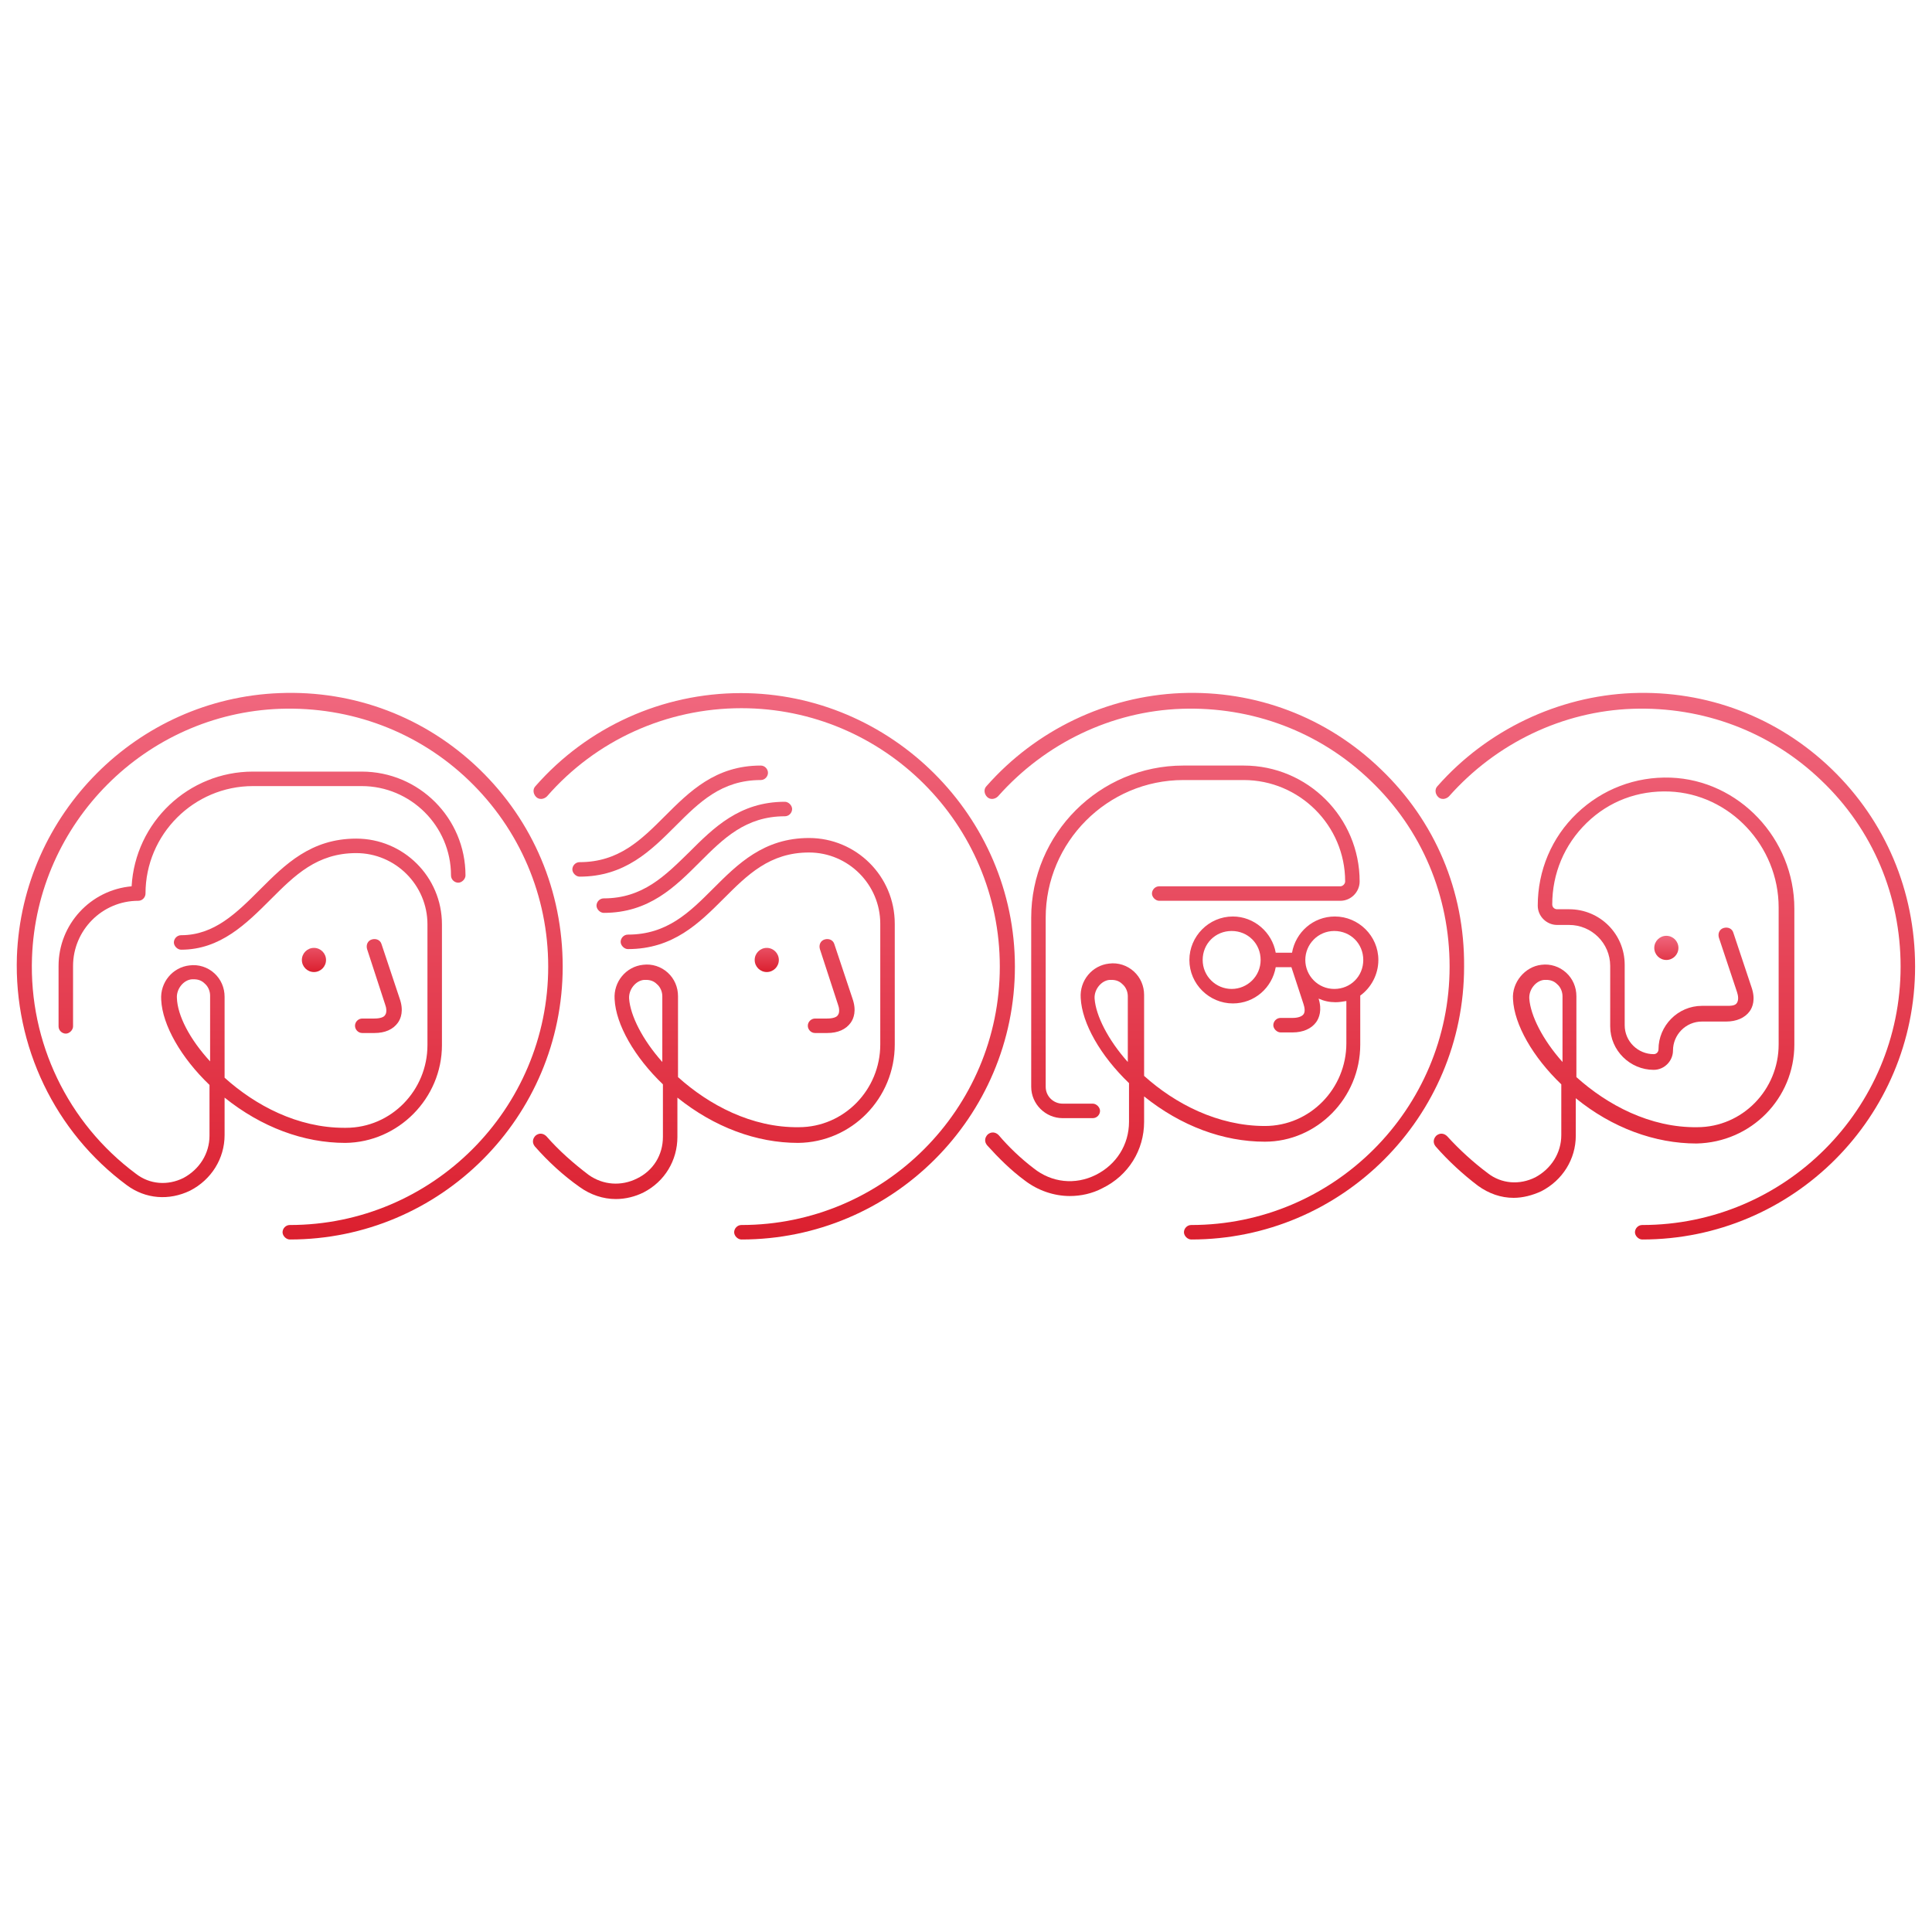 <svg width="320" height="320" viewBox="0 0 320 320" fill="none" xmlns="http://www.w3.org/2000/svg">
<path d="M228.7 127.4C219.8 118.8 208 114.3 195.6 114.8C183.3 115.3 171.6 120.9 163.4 130.2C162.9 130.7 163 131.5 163.5 132C164 132.5 164.8 132.4 165.3 131.9C173.1 123.1 184.1 117.8 195.7 117.4C207.4 117 218.6 121.2 227 129.3C235.5 137.4 240.1 148.4 240.1 160.1C240.1 183.7 220.9 202.9 197.3 202.9C196.6 202.9 196.1 203.5 196.1 204.1C196.1 204.7 196.7 205.3 197.3 205.3C222.3 205.3 242.5 185 242.5 160.1C242.6 147.6 237.7 136 228.7 127.4Z" fill="url(#paint0_linear_3240_755)"/>
<path d="M225.3 173V164.9C227.1 163.6 228.3 161.4 228.3 159C228.3 155 225 151.8 221.1 151.8C217.5 151.8 214.6 154.4 214 157.8H211.3C210.7 154.4 207.7 151.8 204.2 151.8C200.2 151.8 197 155.1 197 159C197 163 200.3 166.2 204.2 166.2C207.8 166.2 210.7 163.6 211.3 160.2H213.9L215.9 166.3C216.1 166.9 216.2 167.6 215.9 168C215.6 168.4 214.9 168.6 214.1 168.6H212.1C211.4 168.6 210.9 169.2 210.9 169.8C210.9 170.4 211.5 171 212.1 171H214.1C215.8 171 217.2 170.4 218 169.3C218.5 168.6 219 167.3 218.4 165.4C219.3 165.8 220.2 166 221.2 166C221.8 166 222.4 165.9 223 165.8V172.8C223 180.3 217 186.5 209.5 186.5C201.7 186.5 194.6 182.8 189.5 178.2V164.8C189.5 163.3 188.9 161.9 187.8 160.9C186.7 159.9 185.2 159.4 183.7 159.6C180.9 159.9 178.8 162.4 179 165.3C179.2 169.5 182.3 174.9 187 179.4V185.8C187 189.6 184.9 192.9 181.5 194.6C178.1 196.3 174.2 195.9 171.2 193.5C169.1 191.9 167.1 190 165.4 188C164.9 187.5 164.2 187.4 163.6 187.9C163.1 188.4 163 189.1 163.5 189.7C165.4 191.8 167.4 193.8 169.7 195.5C171.9 197.2 174.6 198.1 177.2 198.1C179 198.1 180.9 197.7 182.6 196.8C186.9 194.7 189.5 190.5 189.5 185.8V181.6C195.6 186.5 202.6 189.1 209.5 189.1C218.1 189.1 225.3 181.9 225.3 173ZM204 163.8C201.4 163.8 199.2 161.7 199.2 159C199.2 156.3 201.3 154.2 204 154.2C206.7 154.2 208.8 156.3 208.8 159C208.8 161.7 206.6 163.8 204 163.8ZM216.2 159C216.2 156.4 218.3 154.2 221 154.2C223.7 154.2 225.8 156.3 225.8 159C225.8 161.7 223.7 163.8 221 163.8C218.3 163.8 216.2 161.6 216.2 159ZM186.8 175.9C183.5 172.2 181.5 168.2 181.3 165.4C181.2 163.9 182.4 162.4 183.8 162.3C183.9 162.3 184 162.3 184.1 162.3C184.8 162.3 185.4 162.5 185.9 163C186.5 163.5 186.8 164.3 186.8 165V175.9Z" fill="url(#paint1_linear_3240_755)"/>
<path d="M222 146.8H192C191.3 146.8 190.8 147.4 190.8 148C190.8 148.6 191.4 149.2 192 149.2H222C223.8 149.2 225.2 147.7 225.2 146C225.2 135.4 216.6 126.8 206 126.8H196C182.1 126.8 170.8 138.1 170.8 152V180C170.8 182.9 173.2 185.2 176 185.2H181C181.7 185.2 182.2 184.6 182.2 184C182.2 183.4 181.6 182.8 181 182.8H176C174.5 182.8 173.2 181.6 173.2 180V152C173.2 139.5 183.4 129.2 196 129.2H206C215.2 129.2 222.8 136.7 222.8 146C222.8 146.4 222.4 146.8 222 146.8Z" fill="url(#paint2_linear_3240_755)"/>
<path d="M122.7 114.8C109.7 114.8 97.3 120.4 88.7 130.2C88.2 130.7 88.3 131.5 88.8 132C89.3 132.5 90.1 132.4 90.6 131.9C98.7 122.6 110.4 117.3 122.8 117.3C146.4 117.3 165.6 136.5 165.6 160.1C165.6 183.7 146.4 202.9 122.8 202.9C122.1 202.9 121.6 203.5 121.6 204.1C121.6 204.7 122.2 205.3 122.8 205.3C147.8 205.3 168.1 185 168.1 160.1C168.1 135.2 147.6 114.8 122.7 114.8Z" fill="url(#paint3_linear_3240_755)"/>
<path d="M79.4 127.4C70.5 118.8 58.7 114.3 46.3 114.8C22.7 115.7 3.7 134.8 2.8 158.4C2.3 173.3 9.1 187.5 21 196.3C24.1 198.6 28 198.9 31.5 197.2C35 195.4 37.2 191.9 37.2 188V181.8C43.3 186.7 50.3 189.3 57.2 189.3C66 189.2 73.2 181.9 73.2 173.1V153.1C73.2 145.2 66.8 138.9 59 138.9C51.5 138.9 47.2 143.2 43.1 147.3C39.2 151.2 35.5 154.9 30 154.9C29.3 154.9 28.8 155.5 28.8 156.1C28.8 156.7 29.4 157.3 30 157.3C36.5 157.3 40.8 153 44.9 148.9C48.8 145 52.5 141.3 59 141.3C65.5 141.3 70.8 146.6 70.8 153.1V173.1C70.8 180.6 64.8 186.8 57.3 186.8C57.2 186.8 57.1 186.8 57 186.8C49.3 186.8 42.3 183.1 37.2 178.5V165.1C37.2 163.6 36.6 162.2 35.5 161.2C34.4 160.2 32.9 159.7 31.4 159.9C28.6 160.2 26.5 162.7 26.7 165.6C26.9 169.8 30 175.2 34.7 179.7V188.1C34.7 191.1 33 193.7 30.4 195.1C27.8 196.4 24.8 196.2 22.5 194.4C11.2 186 4.8 172.6 5.3 158.6C6.1 136.3 24.1 118.2 46.4 117.4C58.1 117 69.3 121.2 77.7 129.3C86.1 137.4 90.8 148.4 90.8 160.1C90.8 183.7 71.6 202.9 48 202.9C47.3 202.9 46.8 203.5 46.8 204.1C46.8 204.7 47.4 205.3 48 205.3C73 205.3 93.2 185 93.2 160.1C93.2 147.6 88.3 136 79.4 127.4ZM29.3 165.3C29.2 163.8 30.4 162.3 31.8 162.2C31.9 162.2 32 162.2 32.1 162.2C32.8 162.2 33.4 162.4 33.9 162.9C34.5 163.4 34.8 164.2 34.8 164.9V175.8C31.4 172.1 29.4 168.2 29.3 165.3Z" fill="url(#paint4_linear_3240_755)"/>
<path d="M21.8 146.8C15 147.4 9.7 153.1 9.7 160V170C9.7 170.7 10.3 171.2 10.9 171.2C11.5 171.2 12.1 170.6 12.1 170V160C12.1 154.1 16.9 149.2 22.9 149.2C23.6 149.2 24.1 148.6 24.1 148C24.1 138.2 32.1 130.2 41.9 130.2C41.9 130.2 54.9 130.2 59.9 130.2C68 130.2 74.7 136.8 74.7 145C74.7 145.7 75.3 146.2 75.9 146.2C76.5 146.2 77.1 145.6 77.1 145C77.1 135.5 69.4 127.8 59.9 127.8C54.9 127.8 41.9 127.8 41.9 127.8C31.2 127.8 22.4 136.2 21.8 146.8Z" fill="url(#paint5_linear_3240_755)"/>
<path d="M303.4 127.4C294.5 118.8 282.7 114.3 270.3 114.8C258.1 115.3 246.3 120.9 238.1 130.2C237.6 130.7 237.7 131.5 238.2 132C238.7 132.5 239.5 132.4 240 131.9C247.8 123.1 258.8 117.8 270.4 117.4C282.1 117 293.3 121.2 301.7 129.3C310.2 137.4 314.8 148.4 314.8 160.1C314.8 183.7 295.6 202.9 272 202.9C271.3 202.9 270.8 203.5 270.8 204.1C270.8 204.7 271.4 205.3 272 205.3C297 205.3 317.2 185 317.2 160.1C317.2 147.6 312.3 136 303.4 127.4Z" fill="url(#paint6_linear_3240_755)"/>
<path d="M297.2 173V150.5C297.2 138.9 288 129.2 276.7 128.8C270.9 128.6 265.4 130.7 261.2 134.7C257 138.7 254.7 144.2 254.7 150C254.7 151.8 256.2 153.2 257.9 153.2H259.9C263.6 153.2 266.7 156.2 266.7 160V170C266.7 174 270 177.2 273.9 177.2C275.7 177.2 277.1 175.7 277.1 174C277.1 171.4 279.2 169.2 281.9 169.2H285.9C287.6 169.2 289 168.6 289.8 167.5C290.3 166.8 290.8 165.5 290.1 163.5L287.1 154.5C286.9 153.8 286.2 153.5 285.5 153.7C284.8 153.9 284.5 154.6 284.7 155.3C284.7 155.3 287.5 163.7 287.7 164.3C287.9 164.9 288 165.6 287.7 166.1C287.4 166.6 286.7 166.6 285.9 166.6H281.9C277.9 166.6 274.7 169.9 274.7 173.8C274.7 174.2 274.4 174.6 273.9 174.6C271.3 174.6 269.1 172.5 269.1 169.8V159.8C269.1 154.7 265 150.6 259.9 150.6H257.9C257.5 150.6 257.1 150.3 257.1 149.8C257.1 144.7 259.1 139.9 262.8 136.3C266.5 132.7 271.3 130.9 276.5 131.1C286.5 131.5 294.6 140.1 294.6 150.3V173C294.6 180.5 288.6 186.7 281.1 186.7C273.3 186.8 266.2 183 261.1 178.4V165C261.1 163.5 260.5 162.1 259.4 161.1C258.3 160.1 256.8 159.6 255.3 159.8C252.6 160.1 250.4 162.7 250.6 165.5C250.8 169.7 253.9 175.1 258.6 179.6V188C258.6 191 256.9 193.6 254.3 195C251.7 196.3 248.7 196.1 246.4 194.3C244 192.5 241.7 190.4 239.7 188.2C239.2 187.7 238.5 187.6 237.9 188.1C237.4 188.6 237.3 189.3 237.8 189.9C239.9 192.3 242.3 194.5 244.8 196.4C246.6 197.7 248.6 198.4 250.7 198.4C252.2 198.4 253.8 198 255.3 197.3C258.8 195.5 261 192 261 188.1V181.9C267 186.8 274.1 189.4 281 189.4C290.1 189.2 297.2 181.9 297.2 173ZM258.8 175.9C255.5 172.2 253.5 168.2 253.3 165.4C253.2 163.9 254.4 162.4 255.8 162.3C255.9 162.3 256 162.3 256.1 162.3C256.8 162.3 257.4 162.5 257.9 163C258.5 163.5 258.8 164.3 258.8 165V175.9Z" fill="url(#paint7_linear_3240_755)"/>
<path d="M100 148.8C99.3 148.8 98.8 149.4 98.8 150C98.8 150.6 99.4 151.2 100 151.2C107.5 151.2 111.8 146.9 115.9 142.8C119.8 138.9 123.5 135.2 130 135.2C130.7 135.2 131.2 134.6 131.2 134C131.2 133.4 130.6 132.8 130 132.8C122.5 132.8 118.2 137.1 114.1 141.2C110.2 145 106.5 148.8 100 148.8Z" fill="url(#paint8_linear_3240_755)"/>
<path d="M126 126.8C118.5 126.8 114.2 131.1 110.1 135.2C106.2 139.1 102.5 142.8 96 142.8C95.3 142.8 94.8 143.4 94.8 144C94.8 144.6 95.4 145.2 96 145.2C103.5 145.2 107.8 140.9 111.9 136.8C115.8 132.9 119.5 129.2 126 129.2C126.7 129.2 127.2 128.6 127.2 128C127.2 127.4 126.7 126.8 126 126.8Z" fill="url(#paint9_linear_3240_755)"/>
<path d="M148.2 173V153C148.2 145.1 141.8 138.8 134 138.8C126.5 138.8 122.2 143.1 118.1 147.2C114.2 151.1 110.5 154.8 104 154.8C103.3 154.8 102.8 155.4 102.8 156C102.8 156.6 103.4 157.2 104 157.2C111.5 157.2 115.8 152.9 119.9 148.8C123.8 144.9 127.5 141.2 134 141.2C140.5 141.2 145.8 146.5 145.8 153V173C145.8 180.5 139.8 186.7 132.3 186.7C124.5 186.8 117.4 183 112.3 178.4V165C112.3 163.5 111.7 162.1 110.6 161.1C109.5 160.1 108 159.6 106.5 159.8C103.7 160.1 101.6 162.6 101.8 165.5C102 169.7 105.1 175.1 109.8 179.6V188.3C109.8 191.3 108.2 193.9 105.5 195.2C102.9 196.5 99.9 196.3 97.5 194.6C95 192.7 92.6 190.6 90.5 188.2C90 187.7 89.3 187.6 88.7 188.1C88.2 188.6 88.1 189.3 88.6 189.9C90.8 192.4 93.3 194.7 96 196.6C97.8 197.9 99.9 198.6 102 198.6C103.6 198.6 105.2 198.2 106.6 197.5C110.1 195.7 112.2 192.2 112.2 188.3V181.8C118.3 186.7 125.3 189.3 132.2 189.3C141.1 189.2 148.2 181.9 148.2 173ZM109.7 175.9C106.4 172.2 104.4 168.2 104.2 165.4C104.1 163.9 105.3 162.4 106.7 162.3C106.8 162.3 106.9 162.3 107 162.3C107.7 162.3 108.3 162.5 108.8 163C109.4 163.5 109.7 164.3 109.7 165V175.9Z" fill="url(#paint10_linear_3240_755)"/>
<path d="M60.8 157.2C60.6 156.5 60.9 155.8 61.6 155.6C62.3 155.4 63 155.7 63.2 156.4L66.2 165.4C66.9 167.4 66.4 168.7 65.9 169.4C65.1 170.5 63.8 171.1 62 171.1H60C59.3 171.1 58.8 170.5 58.8 169.9C58.8 169.2 59.4 168.7 60 168.7H62C62.9 168.7 63.6 168.5 63.8 168.1C64.1 167.7 64 166.9 63.8 166.4L60.8 157.2Z" fill="url(#paint11_linear_3240_755)"/>
<path d="M135.8 157.2C135.6 156.5 135.9 155.8 136.6 155.6C137.3 155.4 138 155.7 138.2 156.4L141.2 165.4C141.9 167.4 141.4 168.7 140.9 169.4C140.1 170.5 138.8 171.1 137 171.1H135C134.3 171.1 133.8 170.5 133.8 169.9C133.8 169.2 134.4 168.7 135 168.7H137C137.9 168.7 138.6 168.5 138.8 168.1C139.1 167.7 139 166.9 138.8 166.4L135.8 157.2Z" fill="url(#paint12_linear_3240_755)"/>
<path d="M52 161C53.105 161 54 160.105 54 159C54 157.895 53.105 157 52 157C50.895 157 50 157.895 50 159C50 160.105 50.895 161 52 161Z" fill="url(#paint13_linear_3240_755)"/>
<path d="M276 159C277.105 159 278 158.105 278 157C278 155.895 277.105 155 276 155C274.895 155 274 155.895 274 157C274 158.105 274.895 159 276 159Z" fill="url(#paint14_linear_3240_755)"/>
<path d="M127 161C128.105 161 129 160.105 129 159C129 157.895 128.105 157 127 157C125.895 157 125 157.895 125 159C125 160.105 125.895 161 127 161Z" fill="url(#paint15_linear_3240_755)"/>
<defs>
<linearGradient id="paint0_linear_3240_755" x1="159.987" y1="114.762" x2="159.987" y2="205.3" gradientUnits="userSpaceOnUse">
<stop stop-color="#F0677E"/>
<stop offset="1" stop-color="#DB1F2E"/>
</linearGradient>
<linearGradient id="paint1_linear_3240_755" x1="159.987" y1="114.762" x2="159.987" y2="205.3" gradientUnits="userSpaceOnUse">
<stop stop-color="#F0677E"/>
<stop offset="1" stop-color="#DB1F2E"/>
</linearGradient>
<linearGradient id="paint2_linear_3240_755" x1="159.987" y1="114.762" x2="159.987" y2="205.3" gradientUnits="userSpaceOnUse">
<stop stop-color="#F0677E"/>
<stop offset="1" stop-color="#DB1F2E"/>
</linearGradient>
<linearGradient id="paint3_linear_3240_755" x1="159.987" y1="114.762" x2="159.987" y2="205.3" gradientUnits="userSpaceOnUse">
<stop stop-color="#F0677E"/>
<stop offset="1" stop-color="#DB1F2E"/>
</linearGradient>
<linearGradient id="paint4_linear_3240_755" x1="159.987" y1="114.762" x2="159.987" y2="205.3" gradientUnits="userSpaceOnUse">
<stop stop-color="#F0677E"/>
<stop offset="1" stop-color="#DB1F2E"/>
</linearGradient>
<linearGradient id="paint5_linear_3240_755" x1="159.987" y1="114.762" x2="159.987" y2="205.3" gradientUnits="userSpaceOnUse">
<stop stop-color="#F0677E"/>
<stop offset="1" stop-color="#DB1F2E"/>
</linearGradient>
<linearGradient id="paint6_linear_3240_755" x1="159.987" y1="114.762" x2="159.987" y2="205.3" gradientUnits="userSpaceOnUse">
<stop stop-color="#F0677E"/>
<stop offset="1" stop-color="#DB1F2E"/>
</linearGradient>
<linearGradient id="paint7_linear_3240_755" x1="159.987" y1="114.762" x2="159.987" y2="205.3" gradientUnits="userSpaceOnUse">
<stop stop-color="#F0677E"/>
<stop offset="1" stop-color="#DB1F2E"/>
</linearGradient>
<linearGradient id="paint8_linear_3240_755" x1="159.987" y1="114.762" x2="159.987" y2="205.3" gradientUnits="userSpaceOnUse">
<stop stop-color="#F0677E"/>
<stop offset="1" stop-color="#DB1F2E"/>
</linearGradient>
<linearGradient id="paint9_linear_3240_755" x1="159.987" y1="114.762" x2="159.987" y2="205.3" gradientUnits="userSpaceOnUse">
<stop stop-color="#F0677E"/>
<stop offset="1" stop-color="#DB1F2E"/>
</linearGradient>
<linearGradient id="paint10_linear_3240_755" x1="159.987" y1="114.762" x2="159.987" y2="205.3" gradientUnits="userSpaceOnUse">
<stop stop-color="#F0677E"/>
<stop offset="1" stop-color="#DB1F2E"/>
</linearGradient>
<linearGradient id="paint11_linear_3240_755" x1="159.987" y1="114.762" x2="159.987" y2="205.3" gradientUnits="userSpaceOnUse">
<stop stop-color="#F0677E"/>
<stop offset="1" stop-color="#DB1F2E"/>
</linearGradient>
<linearGradient id="paint12_linear_3240_755" x1="159.987" y1="114.762" x2="159.987" y2="205.3" gradientUnits="userSpaceOnUse">
<stop stop-color="#F0677E"/>
<stop offset="1" stop-color="#DB1F2E"/>
</linearGradient>
<linearGradient id="paint13_linear_3240_755" x1="164" y1="155" x2="164" y2="161" gradientUnits="userSpaceOnUse">
<stop stop-color="#F0677E"/>
<stop offset="1" stop-color="#DB1F2E"/>
</linearGradient>
<linearGradient id="paint14_linear_3240_755" x1="164" y1="155" x2="164" y2="161" gradientUnits="userSpaceOnUse">
<stop stop-color="#F0677E"/>
<stop offset="1" stop-color="#DB1F2E"/>
</linearGradient>
<linearGradient id="paint15_linear_3240_755" x1="164" y1="155" x2="164" y2="161" gradientUnits="userSpaceOnUse">
<stop stop-color="#F0677E"/>
<stop offset="1" stop-color="#DB1F2E"/>
</linearGradient>
</defs>
</svg>
